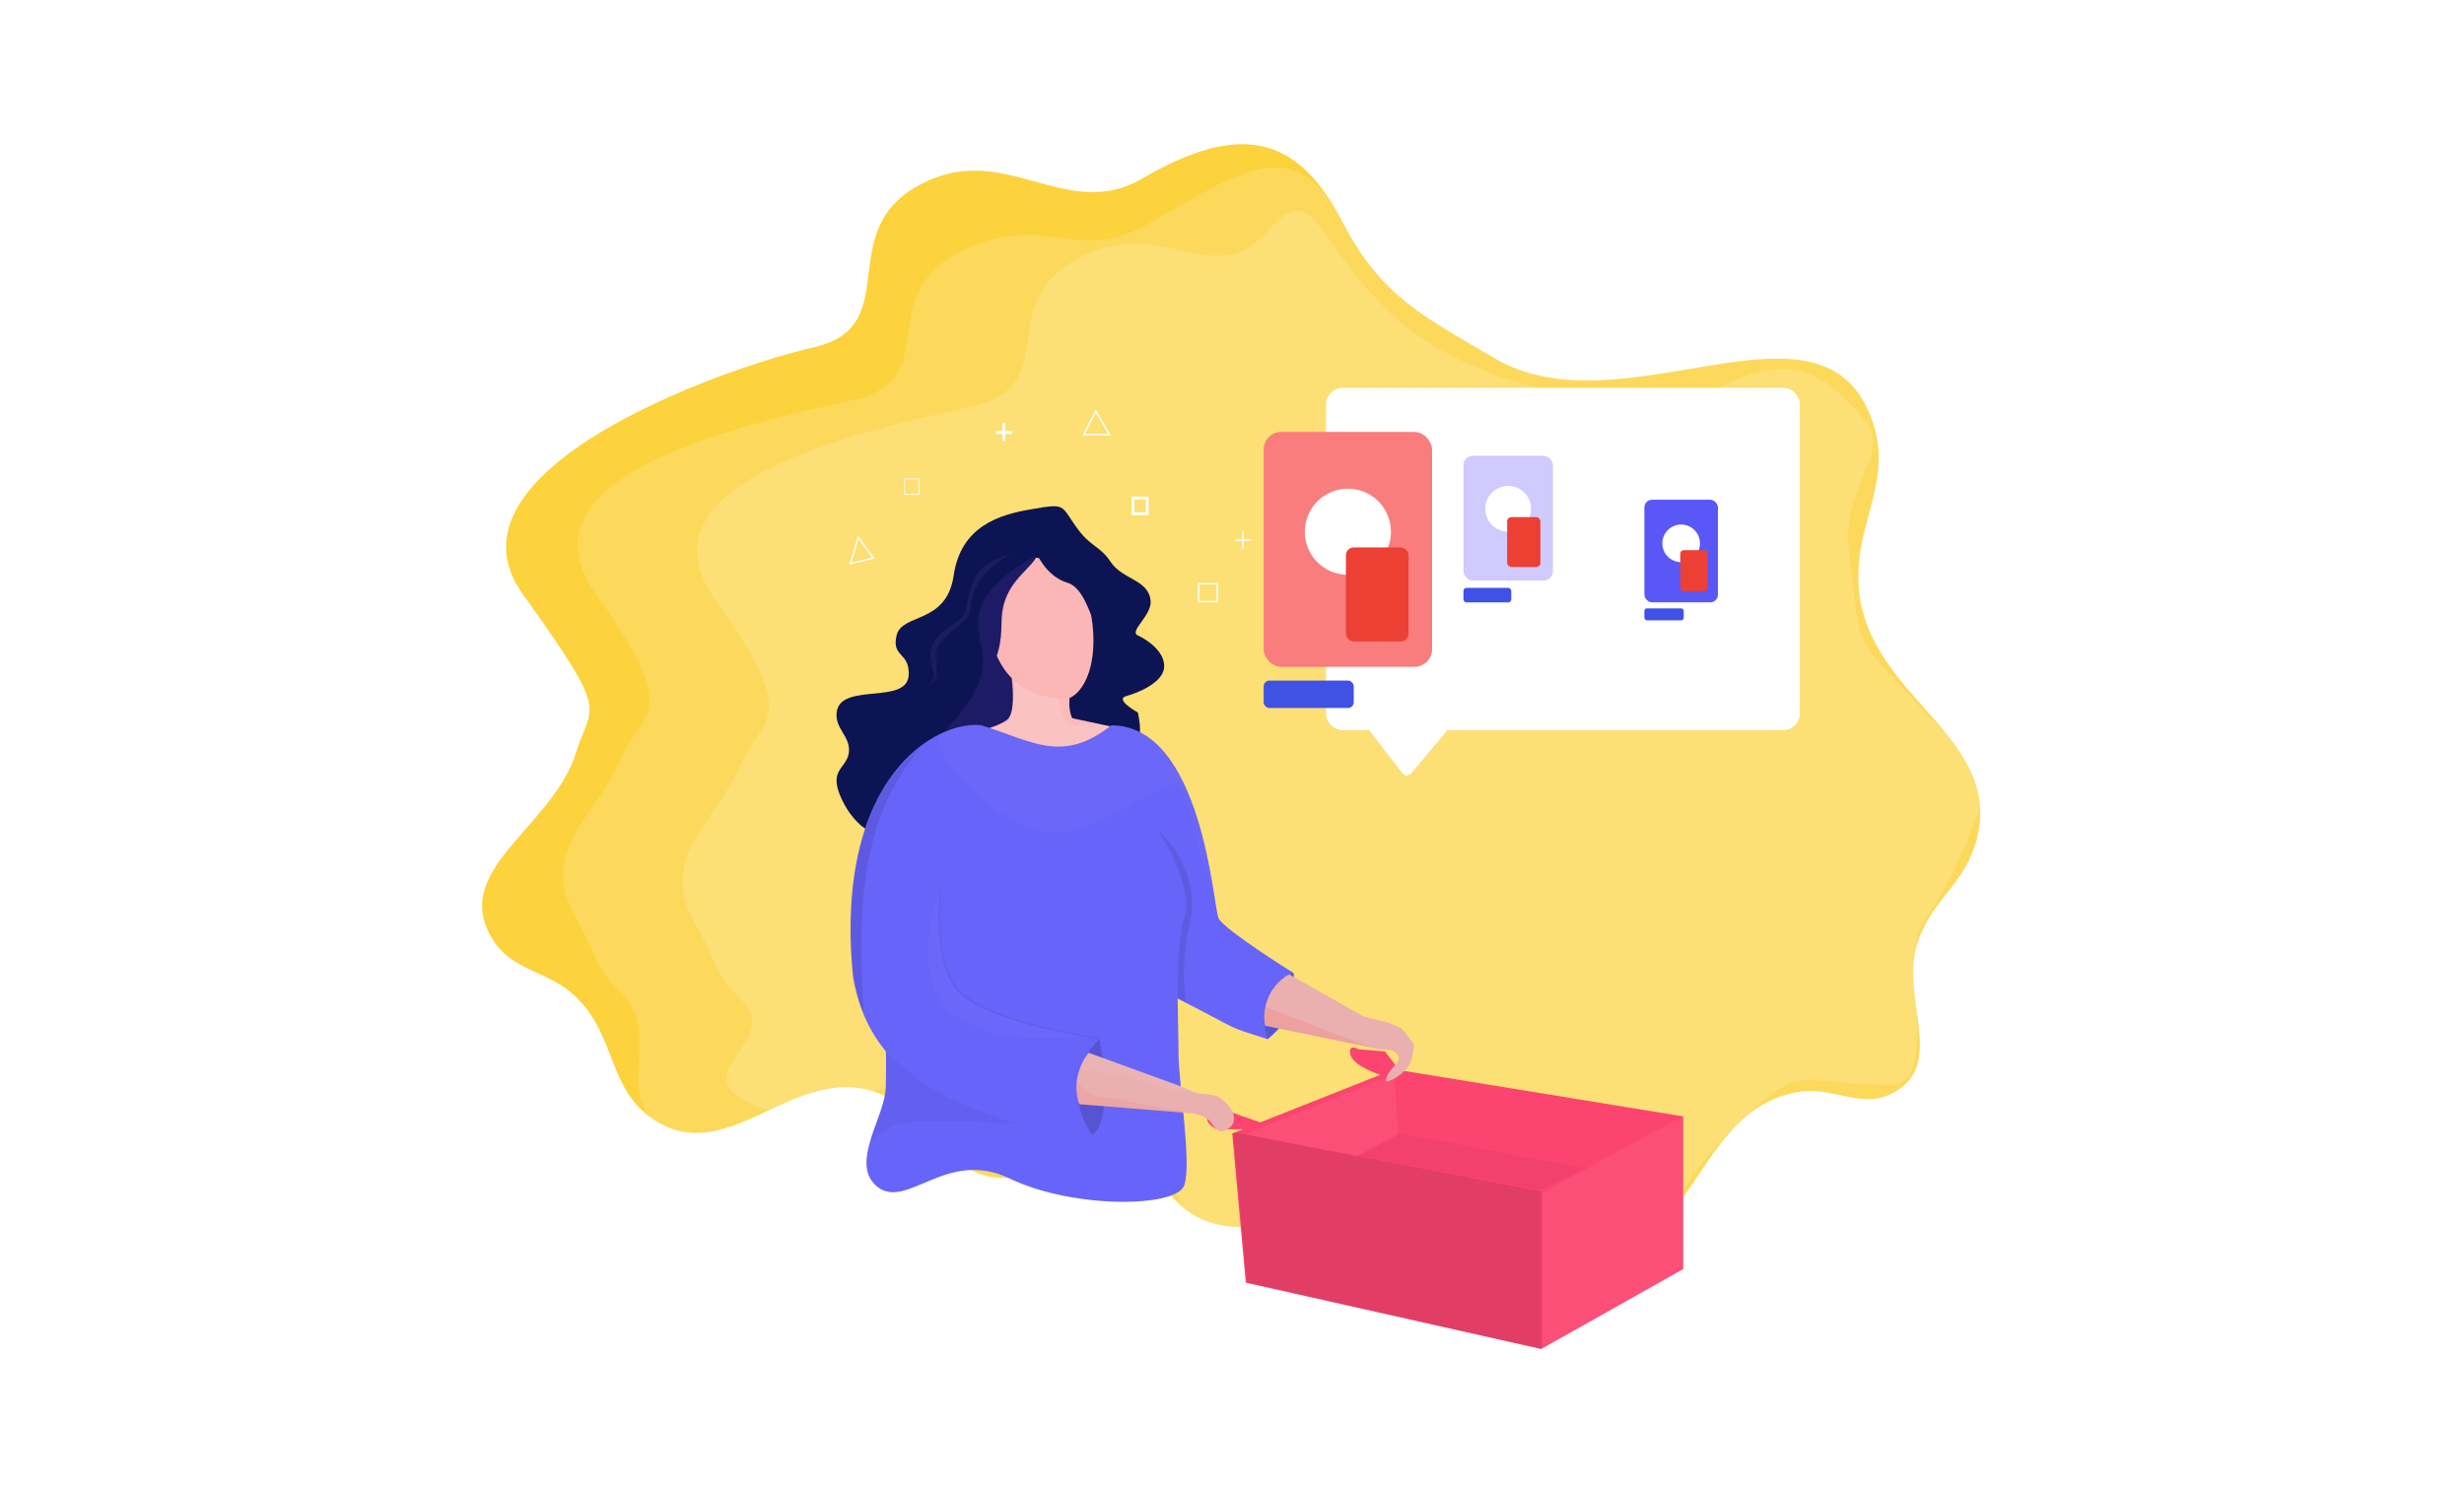 <svg xmlns="http://www.w3.org/2000/svg" width="1155" height="700" fill="none" viewBox="0 0 1155 700">
  <rect x="0" y="0" width="1155" height="700" fill="#333333" stroke="none"/>
  <g clip-path="url(#clip0)">
    <path fill="#fff" d="M0 0h1155v700H0z"/>
    <g class="Group 4">
      <path fill="#FCD23D" d="M381.732 162.731c44.676-10.257 5.017-58.459 55.528-78.944 36.317-14.728 64.168 19.764 98.01.001 45.828-26.762 72.943-20.613 94.144 20.485 18.251 35.376 38.957 44.538 70.916 63.556 60.312 35.89 154.186-36.836 177.288 29.437 10.478 30.056-10.034 49.708-6.021 81.285 6.292 49.503 67.73 67.192 54.859 115.405-5.316 19.914-19.178 26.326-26.76 45.493-10.563 26.7 13.347 58.562-11.708 72.588-15.616 8.741-28.224-3.23-45.827 0-46.857 8.596-47.15 73.511-94.666 76.936-37.435 2.698-51.255-33.86-88.644-37.13-37.067-3.242-57.887 33.07-92.993 20.739-20.658-7.256-23.1-29.441-44.489-34.119-21.915-4.794-33.711 16.917-55.863 13.38-26.139-4.174-29.848-31.142-54.859-39.806-38.46-13.324-68.984 35.17-103.363 13.38-22.679-14.375-17.932-39.097-37.13-57.87-13.605-13.303-30.238-11.651-39.806-28.098-18.784-32.287 28.701-51.308 39.806-86.972 7.212-23.162 16.204-16.311-25.088-73.926-41.292-57.616 91.989-105.563 136.666-115.82z" class="Vector 13"/>
      <path fill="#fff" fill-opacity=".16" d="M400.131 187.485c44.676-10.258 5.352-51.769 55.863-72.254 36.317-14.728 49.45 8.806 83.292-10.957 45.827-26.762 68.928-41.098 90.13-.001 18.25 35.377 38.957 44.539 70.915 63.557 60.313 35.89 154.187-36.836 177.289 29.436 10.478 30.057-10.035 49.709-6.021 81.285 6.292 49.503 67.73 67.192 54.859 115.405-5.316 19.915-19.179 26.327-26.761 45.493-10.562 26.701 13.348 58.563-11.707 72.588-15.617 8.742-28.225-3.229-45.828 0-46.857 8.596-47.15 73.512-94.665 76.937-37.435 2.698-51.255-33.86-88.645-37.13-37.066-3.242-57.887 33.07-92.993 20.739-20.658-7.256-23.099-29.441-44.489-34.12-21.915-4.793-33.71 16.917-55.863 13.381-26.138-4.174-29.847-31.142-54.859-39.807-38.46-13.323-66.121 38.1-100.499 16.309-22.68-14.375.465-43.779-18.732-62.552-13.605-13.304-11.694-18.676-21.262-35.124-18.783-32.286 9.219-47.165 21.262-75.598 9.045-21.357 29.249-18.905-12.043-76.521-41.292-57.615 76.081-80.809 120.757-91.066z" class="Vector 13.1"/>
      <path fill="#fff" fill-opacity=".16" d="M456.132 190.381c44.677-10.257 5.353-51.769 55.863-72.254 36.317-14.728 57.594 18.631 83.292-10.957 20.601-23.719 22.306 6.869 55.724 38.834 30.775 29.437 71.965 36.579 105.036 44.377 49.172 11.595 73.591-50.063 118.415 7.138 12.402 15.826-11.707 29.638-7.694 61.214 6.292 49.503.335 36.127 34.12 73.592 13.804 15.307 34.294 29.002 26.712 48.169-10.562 26.7-15.673 37.13-26.712 53.073-10.188 14.714 8.697 75.043-14.384 75.043-47.639 0-40.097-12.114-74.595 20.739-27.716 26.394-32.523 60.471-69.912 57.201-37.066-3.242-46.179-25.134-81.285-37.465-20.658-7.256-70.6 31.073-91.989 26.394-21.915-4.794-13.975-29.213-36.127-32.75-26.138-4.173-51.452-25.455-76.464-34.119-38.46-13.324-74.336 28.114-108.714 6.323-22.679-14.375 19.198-27.47 0-46.243-13.604-13.304-11.693-18.676-21.261-35.123-18.784-32.287 9.218-47.166 21.261-75.599 9.046-21.356 29.249-18.905-12.043-76.52-41.292-57.616 76.081-80.81 120.757-91.067z" class="Vector 13.2"/>
    </g>
    <path fill="#fff" fill-rule="evenodd" d="M629.602 181.797a8.03 8.03 0 00-8.028 8.029v144.473a8.028 8.028 0 008.028 8.028h12.191l15.546 20.144a2.676 2.676 0 004.171.083l16.929-20.227h157.22a8.028 8.028 0 008.028-8.028V189.826a8.03 8.03 0 00-8.028-8.029H629.602z" class="Union" clip-rule="evenodd"/>
    <g class="Group 7">
      <g class="Group 2">
        <rect width="78.944" height="110.154" x="592.342" y="202.476" fill="#F97D7D" class="Rectangle" rx="8.262"/>
        <rect width="42.226" height="12.851" x="592.342" y="319.056" fill="#4051E5" class="Rectangle 2" rx="2.676"/>
        <circle cx="631.814" cy="249.292" r="20.195" fill="#fff" class="Ellipse"/>
        <rect width="29.374" height="44.062" x="630.895" y="256.635" fill="#EC4035" class="Rectangle 3" rx="3.672"/>
      </g>
      <g class="Group 2_2">
        <rect width="34.476" height="48.107" x="770.801" y="234.28" fill="#5A57F7" class="Rectangle_2" rx="3.608"/>
        <rect width="18.441" height="5.612" x="770.801" y="285.193" fill="#4051E5" class="Rectangle 2_2" rx="1.169"/>
        <circle cx="788.039" cy="254.726" r="8.82" fill="#fff" class="Ellipse_2"/>
        <rect width="12.828" height="19.243" x="787.638" y="257.933" fill="#EC4035" class="Rectangle 3_2" rx="1.604"/>
      </g>
      <g class="Group 2_3">
        <rect width="41.928" height="58.505" x="685.989" y="213.666" fill="#D1CAFD" class="Rectangle_3" rx="4.388"/>
        <rect width="22.427" height="6.826" x="685.989" y="275.584" fill="#4051E5" class="Rectangle 2_3" rx="1.421"/>
        <circle cx="706.954" cy="238.531" r="10.726" fill="#fff" class="Ellipse_3"/>
        <rect width="15.601" height="23.402" x="706.465" y="242.431" fill="#EC4035" class="Rectangle 3_3" rx="1.95"/>
      </g>
    </g>
    <g class="Group 8">
      <path fill="#FB4470" fill-rule="evenodd" d="M646.994 503.886c-5.234-1.79-14.425-5.691-14.203-10.956.145-3.448 4.014-1.003 4.014-1.003l12.377 1.003 6.818 8.766 133.007 21.675v71.585l-66.566 37.464-138.486-31.109-6.356-69.912 5.062-2.007h-12.422s-3.966-1.977-4.348-4.348c-.462-2.864 4.348-6.022 4.348-6.022l10.537 3.68 9.974 3.483 56.244-22.299z" class="Union_2" clip-rule="evenodd"/>
      <path fill="#fff" fill-opacity=".06" d="M653.531 503.635l-69.912 28.099 52.183 10.37 19.736-10.37-2.007-28.099z" class="Vector 4"/>
      <path fill="#000" fill-opacity=".1" d="M584.624 601.311l-6.69-70.581 144.507 27.764v73.926l-137.817-31.109z" class="Vector 2"/>
      <path fill="#fff" fill-opacity=".06" d="M789.008 523.037l-65.898 36.126v72.923l65.898-37.13v-71.919z" class="Vector 3"/>
      <path fill="#000" fill-opacity=".04" d="M743.179 547.79l-86.971-16.391-19.402 10.37 85.634 16.056 20.739-10.035z" class="Vector 5"/>
    </g>
    <g class="Group 6">
      <path stroke="#000" stroke-width=".669" d="M504.238 484.867c-23.862 3.679-69.912-4.817-63.222-68.24-11.596 28.991-15.187 83.226 63.222 68.24z" class="Vector 5_2"/>
      <path fill="#0D1453" d="M447.036 269.779c3.377-23.081 21.297-28.544 36.796-31.109 15.521-2.676 13.38-2.006 20.404 8.029 7.025 10.034 11.135 8.828 16.392 16.725 5.681 8.535 17.89 8.179 18.732 18.398.55 6.674-10.258 14.16-6.021 16.056 4.237 1.896 12.644 7.493 12.377 14.718-.268 7.226-11.931 12.154-17.729 13.715s5.352 7.694 5.352 7.694 2.369 9.29 0 14.384c-5.426 11.664-34.789 7.024-34.789 7.024-9.032 7.694-37.465-2.341-43.151 3.011-5.687 5.352-43.486 30.774-47.5 30.774-3.212 0-8.028-5.798-10.035-8.697 0 0-6.245-9.005-5.687-15.387.453-5.181 4.902-6.901 5.687-12.042 1.171-7.682-6.604-11.351-5.687-19.067 1.727-14.538 33.253-3.098 33.785-17.729.387-10.645-8.128-8.03-5.687-18.398 2.493-10.584 23.383-5.018 26.761-28.099z" class="Vector 2_2"/>
      <path fill="#FBC2C2" fill-rule="evenodd" d="M474.258 317.964c-10.651-10.783-11.95-27.906-10.495-37.146 9.366-33.451 35.903-17.172 45.493-2.342 7.687 27.225.653 44.942-7.886 48.749-.304 2.725-.216 6.164 1.195 9.456l31.109 6.69 6.021 9.032s-27.441 15.65-46.831 16.725c-22.987 1.274-56.531-16.725-56.531-16.725l2.007-4.349s30.774-6.355 34.454-11.373c2.565-3.497 2.238-11.981 1.464-18.717z" class="Union_3" clip-rule="evenodd"/>
      <path fill="#FC3636" fill-opacity=".05" d="M496.545 327.314c1.338.335 3.457 0 4.683 0 0 1.874.892 7.025 1.338 9.366l11.373 2.342c-4.125 1.004-8.956.831-11.373 1.004-4.683.334-7.059-12.971-6.021-12.712z" class="Vector 12"/>
      <path fill="#FB6666" fill-opacity=".13" d="M500.223 327.649c-34.455 0-38.692-32.671-36.462-46.832 9.366-33.451 35.904-17.171 45.493-2.342 7.694 28.769 0 46.498-9.031 49.174z" class="Vector 2.1"/>
      <path fill="#0D1453" d="M500.225 273.124c-7.493-2.141-13.158-10.035-14.384-14.384 21.408 4.55 29.102 21.409 26.76 32.113-1.672-2.788-4.883-15.588-12.376-17.729z" class="Vector 2_3"/>
      <path fill="#0D1453" d="M469.448 291.856c0-20.405 16.28-25.311 17.06-33.116-32.782 0-34.121 40.476-24.754 55.528 0 0 7.694-2.007 7.694-22.412z" class="Vector 2_4"/>
      <path fill="#6764F9" d="M399.871 458.106c-9.366-95.535 40.475-120.757 60.212-118.081 23.75 7.36 37.866 18.198 60.88 0 42.482 0 47.833 84.966 50.175 90.317 2.342 5.352 35.124 25.757 35.124 25.757 2.199 14.4-.271 21.087-12.042 31.109-21.073-6.82-10.706-3.011-42.188-19.063.054 9.44.374 18.349.374 24.75 0 15.499 6.356 52.518 2.676 62.887-3.68 10.37-52.183 11.039-81.954-3.345-29.772-14.383-48.65 15.954-62.553 3.345-12.096-10.969 4.458-32.43 4.683-46.496.189-11.841 0-16.391 0-16.391-10.399-12.52-13.844-25.993-15.387-34.789z" class="Vector"/>
      <path fill="#000" fill-opacity=".1" d="M430.981 351.064c-19.76 24.419-31.109 54.86-26.091 123.433-9.701-18.732-12.712-94.665 26.091-123.433z" class="Vector 11"/>
      <path fill="#fff" fill-opacity=".02" d="M492.53 390.202c-25.377-3.981-52.406-30.44-52.518-45.493 29.771-18.063 45.159 22.412 80.282-4.348 33.785-1.338 44.489 52.517 49.172 79.613-2.564-3.234-2.303-7.357-5.686-16.057-4.683-12.043-6.356-35.793-13.381-36.127-7.024-.335-40.809 25.088-57.869 22.412z" class="Vector 10.1"/>
      <path fill="#000" fill-opacity=".04" d="M413.586 518.652c2.007-8.697 2.007-25.423 2.007-25.423 15.722 15.053 25.757 22.412 62.553 34.12-7.025-1.561-27.363-1.672-45.828-1.672-23.081 0-24.418 14.757-24.419 9.031 0-4.683 3.679-7.359 5.687-16.056z" class="Vector 7"/>
      <path fill="#000" fill-opacity=".09" d="M555.751 428.67c-3.679 8.363-3.679 27.541-3.679 39.137l3.679 1.673s-2.684-17.06 2.007-37.13c4.692-20.071-7.969-37.131-15.052-43.152 13.112 19.803 14.16 34.566 13.045 39.472z" class="Vector 6"/>
      <path fill="#fff" fill-opacity=".03" d="M447.706 463.793c10.845 14.912 59.877 21.743 59.877 21.743s-46.42 7.17-64.895-14.384c-16.056-18.732-1.672-54.525-1.672-54.525s-4.156 32.253 6.69 47.166z" class="Vector 5_3"/>
      <path fill="#000" fill-opacity=".15" d="M594.22 486.874c-2.787-7.47-4.281-24.084 12.043-30.774 1.561 5.798 1.338 20.07-12.043 30.774z" class="Vector 4_2"/>
      <path fill="#9D4AF1" fill-opacity=".12" d="M471.457 282.156c2.341-9.366 12.711-17.06 14.049-21.408 0 0-22.839 10.875-26.426 26.091-2.464 10.452 3.045 17.162 1.338 27.764-2.062 12.81-17.729 28.099-17.729 28.099s13.046-5.018 20.739-1.673c2.148.934 9.701-3.345 9.701-3.345s.681-3.345 1.338-6.355c.949-4.347 1.004-12.377 1.004-12.377s-2.509-2.237-4.014-4.349c-1.9-2.666-4.349-7.359-4.349-7.359 2.007-2.676 2.007-15.722 4.349-25.088z" class="Vector 9"/>
      <path fill="#030303" fill-opacity=".16" d="M511.932 532.032c-5.91-8.028-13.514-28.232 3.345-44.824 2.565 12.6 5.486 39.205-3.345 44.824z" class="Vector 3_2"/>
      <path fill="#EAAFAF" d="M551.736 508.617l-41.479-15.053c-5.018 6.356-7.359 15.722-4.349 24.084l53.522 4.349s4.812.874 6.69 2.676c3.548 3.407 2.749 4.882 6.763 5.885 5.08-2.018 6.428-4.422 5.018-9.366 0 0-3.389-5.623-7.433-7.223-2.55-1.009-9.031-1.338-9.031-1.338l-9.701-4.014z" class="Vector 2_5"/>
      <path fill="#EAAFAF" d="M639.044 476.504l-34.788-19.735c-11.234 6.355-12.572 18.397-11.234 24.084l53.716 11.039s5.829-.362 8.028 2.007c3.63 3.912-5.018 7.253-5.018 12.711 0 1.673 9.037-3.099 11.179-8.028 1.666-3.834 1.867-9.032 1.867-9.032l-5.687-7.359-6.021-2.676-12.042-3.011z" class="Vector 2.1_2"/>
      <path fill="#F94545" fill-opacity=".14" d="M643.058 491.223l-49.842-10.37c-1.003-3.345-.669-7.694 0-8.697l49.842 19.067z" class="Vector 13_2"/>
      <path fill="#FE3636" fill-opacity=".08" d="M559.432 521.997s-2.999-.784-4.683-1.003c-15.388-2.007-24.754-5.018-40.476-7.025-4.458-.569-9.365-6.69-9.365-6.69-.67 3.01-.335 6.69 1.337 10.37l53.187 4.348z" class="Vector 12_2"/>
      <path fill="#fff" fill-opacity=".07" d="M545.382 509.955c-13.715-5.687-39.137-8.697-39.137-8.697l2.341-5.352 2.007-2.342 50.845 19.067s-12.315-1.125-16.056-2.676z" class="Vector 15"/>
      <path fill="#fff" fill-opacity=".05" d="M452.723 286.17c3.679-22.412 9.366-21.409 21.743-27.095-16.332 9.7-18.733 18.063-19.736 27.095-.803 7.225-17.319 12.276-16.057 21.743 1.338 10.035-.223 11.93-4.683 14.384 8.363-5.353-.626-11.472 3.011-19.736 3.572-8.119 14.049-10.647 15.722-16.391z" class="Vector 14"/>
      <path stroke="#000" stroke-opacity=".06" stroke-width=".669" d="M514.942 486.874s-49.507-7.025-64.895-21.743c-13.766-13.168-9.031-48.504-9.031-48.504" class="Vector 16"/>
    </g>
    <g class="Group 5">
      <path stroke="#fff" stroke-width="1.338" d="M531.073 240.844v-7.298h6.69v7.298h-6.69z" class="Vector 17"/>
      <path stroke="#fff" stroke-width=".405" d="M424.031 231.783v-7.299h6.69v7.299h-6.69z" class="Vector 17.1"/>
      <path stroke="#fff" stroke-width=".669" d="M507.99 203.745l5.687-11.039 6.355 11.039H507.99z" class="Vector 18"/>
      <path stroke="#fff" stroke-width=".669" d="M398.607 264.29l3.68-12.376 7.025 9.7-10.705 2.676z" class="Vector 19"/>
      <path stroke="#fff" stroke-width=".669" d="M561.847 282.019v-8.362h8.697v8.362h-8.697z" class="Vector 20"/>
      <path stroke="#fff" stroke-width=".669" d="M582.585 248.903v8.363m-3.679-4.014h7.693" class="Vector 21"/>
      <path stroke="#fff" stroke-width="1.338" d="M470.526 198.393v8.362m-3.68-4.014h7.694" class="Vector 21.1"/>
    </g>
  </g>
  <defs>
    <clipPath id="clip0" class="clip0">
      <path fill="#fff" d="M0 0h1155v700H0z"/>
    </clipPath>
  </defs>
</svg>

